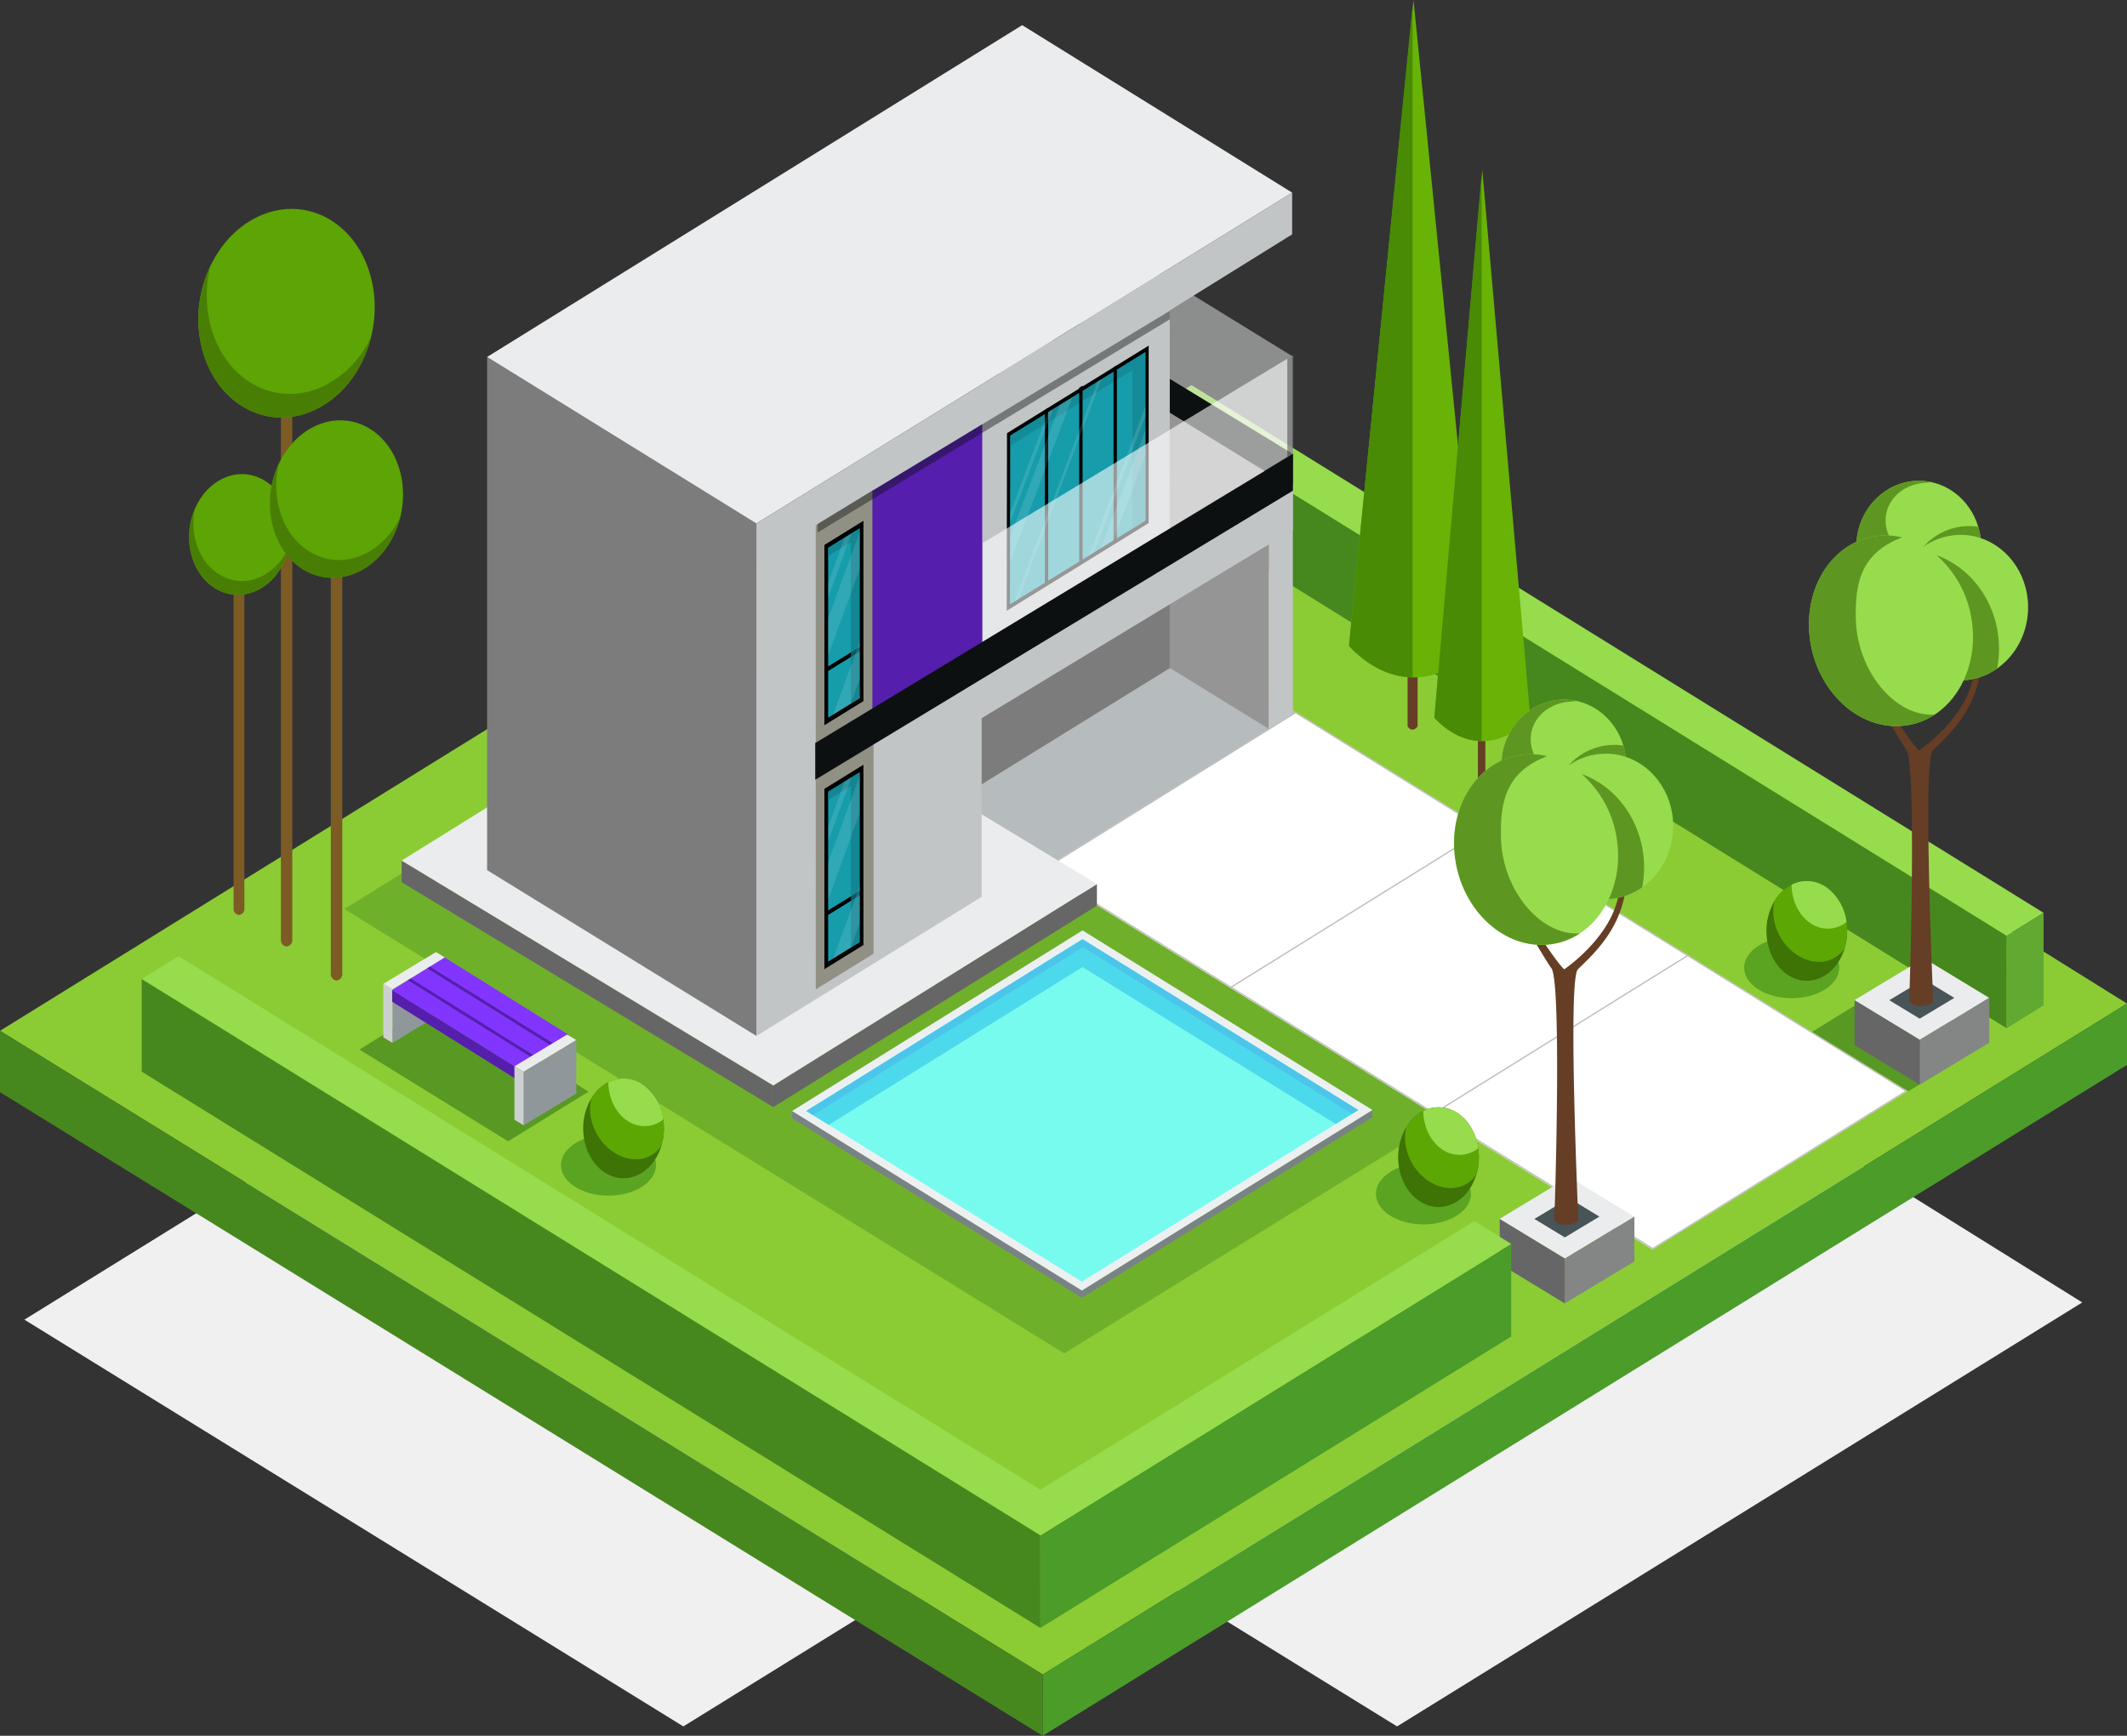 <svg xmlns="http://www.w3.org/2000/svg" viewBox="0 0 697.342 569.245">
    <rect x="0" y="0" width="697.342" height="569.245" fill="#333333" stroke="none"/>
    <defs>
        <style>
            .cls-1 {
                isolation: isolate;
            }
            
            .cls-2 {
                fill: #f0f0f0;
            }
            
            .cls-3 {
                fill: #8bcc34;
            }
            
            .cls-4 {
                fill: #4b9c29;
            }
            
            .cls-42,
            .cls-5,
            .cls-8 {
                fill: #47881e;
            }
            
            .cls-6 {
                fill: #97dc4c;
            }
            
            .cls-7 {
                fill: #62a932;
            }
            
            .cls-8 {
                opacity: 0.4;
            }
            
            .cls-9 {
                fill: #798285;
            }
            
            .cls-12,
            .cls-13,
            .cls-18,
            .cls-29,
            .cls-32,
            .cls-33,
            .cls-36,
            .cls-9 {
                mix-blend-mode: multiply;
            }
            
            .cls-10 {
                fill: #edf0f1;
            }
            
            .cls-11 {
                fill: #78fbef;
            }
            
            .cls-12 {
                fill: #4cd9eb;
            }
            
            .cls-13 {
                fill: #4cc5eb;
            }
            
            .cls-14 {
                fill: #7c5b25;
            }
            
            .cls-15 {
                fill: #5da405;
            }
            
            .cls-16 {
                fill: #497e05;
            }
            
            .cls-17,
            .cls-30,
            .cls-34 {
                fill: #fff;
            }
            
            .cls-18 {
                fill: #7b8487;
                opacity: 0.55;
            }
            
            .cls-19 {
                fill: #bdbdbd;
            }
            
            .cls-20 {
                fill: #666;
            }
            
            .cls-21 {
                fill: #ebeced;
            }
            
            .cls-22 {
                fill: #e7e9e9;
                opacity: 0.5;
            }
            
            .cls-23,
            .cls-32,
            .cls-35 {
                fill: #0d1011;
            }
            
            .cls-24 {
                fill: #959595;
            }
            
            .cls-25 {
                fill: #7c7c7c;
            }
            
            .cls-26 {
                fill: #c1c5c6;
            }
            
            .cls-27 {
                fill: #909084;
            }
            
            .cls-28 {
                fill: #169cab;
            }
            
            .cls-29,
            .cls-33 {
                fill: #127d89;
            }
            
            .cls-29 {
                opacity: 0.7;
            }
            
            .cls-30 {
                opacity: 0.12;
            }
            
            .cls-31 {
                fill: #551ead;
            }
            
            .cls-32 {
                opacity: 0.42;
            }
            
            .cls-33 {
                opacity: 0.56;
            }
            
            .cls-34 {
                opacity: 0.59;
            }
            
            .cls-35 {
                opacity: 0.39;
            }
            
            .cls-36 {
                fill: #005b00;
                opacity: 0.35;
            }
            
            .cls-37 {
                fill: #3d7405;
            }
            
            .cls-38 {
                fill: #5da705;
            }
            
            .cls-39 {
                fill: #653e25;
            }
            
            .cls-40 {
                fill: #68b305;
            }
            
            .cls-41 {
                fill: #498b05;
            }
            
            .cls-42 {
                opacity: 0.75;
            }
            
            .cls-43 {
                fill: #90979a;
            }
            
            .cls-44 {
                fill: #cdd0d1;
            }
            
            .cls-45 {
                fill: #8235ff;
            }
            
            .cls-46 {
                fill: #485458;
            }
            
            .cls-47 {
                fill: #848686;
            }
            
            .cls-48 {
                fill: #5d9721;
            }
        </style>
    </defs>
    <title>realstate</title>
    <g class="cls-1">
        <g id="Layer_1" data-name="Layer 1">
            <polygon class="cls-2" points="8 432.774 233.611 293.021 448.668 427.129 224.033 566.166 8 432.774" />
            <polygon class="cls-2" points="242 432.774 467.611 293.021 682.668 427.129 458.033 566.166 242 432.774" />
            <polygon class="cls-3" points="0 338.05 357.022 116.895 697.342 329.116 341.865 549.137 0 338.05" />
            <polygon class="cls-4" points="341.841 569.245 697.342 349.224 697.342 329.116 341.865 549.137 341.841 569.245" />
            <polygon class="cls-5" points="341.841 569.245 0 358.159 0 338.05 341.865 549.137 341.841 569.245" />
            <polygon class="cls-5" points="657.907 306.866 378.569 133.808 378.569 164.171 657.907 337.224 657.907 306.866" />
            <path class="cls-6" d="M425.9,218.563,705.226,391.612h0l12.104-7.495L437.959,211.036Z" transform="translate(-47.331 -84.755)" />
            <polygon class="cls-7" points="669.994 299.364 657.894 306.857 657.881 337.217 669.994 329.716 669.994 299.364" />
            <polygon class="cls-8" points="112.853 298.091 241.56 218.477 476.539 365.009 348.899 443.84 112.853 298.091" />
            <polygon class="cls-9" points="354.751 423.156 259.673 364.295 259.685 366.76 354.693 425.632 449.951 366.435 449.953 364.004 354.751 423.156" />
            <polygon class="cls-10" points="353.966 305.707 259.685 364.344 354.693 423.219 449.951 364.021 354.907 305.124 353.966 305.707" />
            
            <polygon class="cls-11" points="445.282 364.025 354.909 308.019 264.351 364.34 354.691 420.322 445.282 364.025"/>
            
            <polygon class="cls-12" points="354.909 317.148 437.927 368.598 445.282 364.025 354.909 308.019 264.351 364.34 271.703 368.894 354.909 317.148" />
            <polygon class="cls-13" points="355.028 310.631 443.24 365.297 445.282 364.025 354.909 308.019 264.351 364.34 266.514 365.678 355.028 310.631" />
            <g id="tree1">
                <path class="cls-14" d="M143.163,392.847a2.126,2.126,0,0,1-1.872,2.308h0a2.125,2.125,0,0,1-1.87-2.308V187.128a2.125,2.125,0,0,1,1.87-2.314h0a2.126,2.126,0,0,1,1.872,2.314Z" transform="translate(-47.331 -84.755)" />
                <path class="cls-15" d="M168.562,174.345c5.264,17.445-2.688,37.467-17.762,44.714-15.068,7.25-31.556-1.02-36.821-18.462-5.258-17.438,2.692-37.456,17.762-44.708C146.815,148.639,163.299,156.905,168.562,174.345Z" transform="translate(-47.331 -84.755)" />
                <path class="cls-16" d="M153.557,211.312c-15.067,7.25-31.555-1.019-36.82-18.461a39.686,39.686,0,0,1-.435-20.849,40.204,40.204,0,0,0-2.323,28.595c5.266,17.443,21.753,25.712,36.821,18.462,9.14-4.395,15.655-13.49,18.199-23.857A33.638,33.638,0,0,1,153.557,211.312Z" transform="translate(-47.331 -84.755)" />
            </g>
            <g id="tree2">
                <path class="cls-14" d="M127.457,382.643a2.012,2.012,0,0,1-1.773,2.185h0a2.011,2.011,0,0,1-1.773-2.185V245.909a2.014,2.014,0,0,1,1.773-2.194h0a2.015,2.015,0,0,1,1.773,2.194Z" transform="translate(-47.331 -84.755)" />
                <path class="cls-15" d="M141.394,251.789c3.481,9.936-.599,21.685-9.111,26.238-8.51,4.55-18.234.185-21.716-9.749-3.478-9.932.601-21.678,9.111-26.233C128.191,237.491,137.914,241.856,141.394,251.789Z" transform="translate(-47.331 -84.755)" />
                <path class="cls-16" d="M133.677,273.488c-8.51,4.553-18.234.187-21.716-9.747a22.921,22.921,0,0,1-.781-12.019,23.202,23.202,0,0,0-.613,16.556c3.482,9.934,13.206,14.299,21.716,9.749,5.162-2.763,8.69-8.17,9.894-14.214A19.391,19.391,0,0,1,133.677,273.488Z" transform="translate(-47.331 -84.755)" />
            </g>  
            <g id="tree3">
                <path class="cls-14" d="M159.547,403.99a2.137,2.137,0,0,1-1.882,2.319h0a2.137,2.137,0,0,1-1.88-2.319V250.339a2.135,2.135,0,0,1,1.88-2.325h0a2.136,2.136,0,0,1,1.882,2.325Z" transform="translate(-47.331 -84.755)" />
                <path class="cls-15" d="M178.248,238.512c3.975,13.17-2.029,28.286-13.409,33.758-11.375,5.472-23.823-.771-27.797-13.939-3.971-13.164,2.032-28.277,13.41-33.752C161.831,219.104,174.275,225.346,178.248,238.512Z" transform="translate(-47.331 -84.755)" />
                <path class="cls-16" d="M166.92,266.42c-11.375,5.474-23.822-.769-27.797-13.936a29.97,29.97,0,0,1-.329-15.741,30.358,30.358,0,0,0-1.753,21.589c3.975,13.167,16.422,19.41,27.797,13.939,6.9-3.319,11.819-10.185,13.739-18.011A25.387,25.387,0,0,1,166.92,266.42Z" transform="translate(-47.331 -84.755)" />
            </g>    
            <polygon class="cls-17" points="541.756 409.752 625.296 357.833 384.39 208.508 300.885 260.446 541.756 409.752" />
            
            <path class="cls-19" d="M672.709,442.563l-71.681-44.432h0l-.023-.015-128.526-79.667h0l-.039-.025-.285-.176h-.001l-.075-.046-83.506,51.937.066.04,61.866,38.349h0l.077.049,66.892,41.462.048.03h0l71.648,44.411,22.047-13.702,61.069-37.982.024.014Zm-72.481-44.432-82.696,51.434-66.215-41.044,82.694-51.434ZM389.385,370.132l82.693-51.434,61.533,38.141L450.917,408.273Zm199.806,123.848-71.256-44.166,82.694-51.434,71.258,44.169Z" transform="translate(-47.331 -84.755)" />
            
            <g id="house">
                <polygon class="cls-18" points="424.732 233.502 384.39 208.508 300.885 260.446 341.194 285.416 424.732 233.502" />
                <polygon class="cls-20" points="131.676 282.195 131.676 289.307 253.519 363.079 253.519 355.964 131.676 282.195" />
                <polygon class="cls-20" points="359.628 289.916 253.519 355.964 253.519 363.079 359.628 297.026 359.628 289.916" />
                <polygon class="cls-21" points="359.628 289.916 253.519 355.964 131.676 282.216 237.8 216.166 359.628 289.916" />
                <polygon class="cls-22" points="335.229 62.395 423.615 116.772 423.615 149.579 335.229 95.203 335.229 62.395" />
                <polygon class="cls-23" points="327.569 90.122 423.867 148.854 423.867 160.892 327.569 102.163 327.569 90.122" />
                <polygon class="cls-24" points="327.592 100.932 415.976 155.308 415.976 239.013 327.592 184.632 327.592 100.932" />
                <polygon class="cls-25" points="383.494 171.711 309.654 217.328 309.654 264.741 383.494 219.126 383.494 171.711" />
                <polygon class="cls-25" points="159.699 117.067 247.985 171.676 248.002 339.733 159.699 285.356 159.699 117.067" />
                <polygon class="cls-26" points="415.957 166.656 415.957 239.013 423.867 234.125 423.867 161.77 415.957 166.656" />
                <polygon class="cls-26" points="423.867 158.398 267.826 252.862 267.826 268.223 423.867 173.758 423.867 158.398" />
                <polygon class="cls-21" points="335.126 8.245 159.699 117.067 247.985 171.676 423.635 63.175 335.126 8.245" />
                <polygon class="cls-26" points="247.985 171.676 248.002 339.733 321.841 294.116 321.841 214.886 383.494 176.8 383.524 101.785 423.635 76.859 423.635 63.175 247.985 171.676" />
                <polygon class="cls-27" points="286.396 160.58 267.438 172.295 267.454 324.453 286.396 312.751 286.396 160.58" />
                <polygon points="283.074 229.919 283.074 170.801 270.285 178.708 270.285 237.827 283.074 229.919" />
                <path class="cls-28" d="M318.844,264.398v55.725c2.475-1.532,9.291-5.742,10.33-6.388V258.015C326.705,259.54,319.884,263.754,318.844,264.398Z" transform="translate(-47.331 -84.755)" />
                <path d="M330.032,297.877v-1.478l-12.249,7.569v1.481C320.195,303.957,326.748,299.907,330.032,297.877Z" transform="translate(-47.331 -84.755)" />
                <path class="cls-29" d="M318.844,264.398v2.681c2.492-1.541,5.857-3.617,7.446-4.601V315.519c1.391-.857,2.513-1.552,2.884-1.783V258.015C326.705,259.54,319.884,263.754,318.844,264.398Z" transform="translate(-47.331 -84.755)" />
                <path class="cls-30" d="M324.26,261.051l-5.416,14.936v4.726l7.684-21.061C325.804,260.098,325.03,260.575,324.26,261.051ZM318.844,287.55v12.212l10.33-28.305V259.25Zm7.409,27.993,2.921-8.011V295.322l-8.679,23.78C322.203,318.05,324.451,316.659,326.253,315.543Z" transform="translate(-47.331 -84.755)" />
                <polygon points="283.074 309.914 283.074 250.796 270.285 258.704 270.285 317.82 283.074 309.914" />
                <path class="cls-28" d="M318.844,344.393v55.721c2.475-1.525,9.291-5.741,10.33-6.384V338.008C326.705,339.536,319.884,343.75,318.844,344.393Z" transform="translate(-47.331 -84.755)" />
                <path d="M330.032,377.872v-1.478l-12.249,7.568v1.479C320.195,383.952,326.748,379.902,330.032,377.872Z" transform="translate(-47.331 -84.755)" />
                <path class="cls-29" d="M318.844,344.393v2.68c2.492-1.538,5.857-3.618,7.446-4.601v53.046c1.391-.864,2.513-1.555,2.884-1.788V338.008C326.705,339.536,319.884,343.75,318.844,344.393Z" transform="translate(-47.331 -84.755)" />
                <path class="cls-30" d="M324.26,341.046l-5.416,14.936v4.725l7.684-21.061C325.804,340.091,325.03,340.569,324.26,341.046Zm-5.416,26.497v12.212l10.33-28.306V339.242Zm7.409,27.993,2.921-8.011V375.317l-8.679,23.778C322.203,398.044,324.451,396.652,326.253,395.537Z" transform="translate(-47.331 -84.755)" />
                <polygon class="cls-31" points="286.014 160.954 286.014 233.654 322.036 211.4 322.036 139.133 286.014 160.954" />
                <polygon class="cls-23" points="423.867 148.881 267.282 243.676 267.282 255.719 423.867 160.922 423.867 148.881" />
                <polygon class="cls-32" points="383.53 101.916 268.046 171.827 268.046 174.619 383.53 104.707 383.53 101.916" />
                <polygon points="330.157 142.051 330.058 200.298 376.591 171.538 376.591 113.354 330.157 142.051" />
                <path class="cls-28" d="M378.536,227.608c-.007,1.494-.093,51.508-.098,55.347,2.805-1.729,43.346-26.788,44.436-27.46V200.201C420.076,201.933,379.621,226.934,378.536,227.608Z" transform="translate(-47.331 -84.755)" />
                <path class="cls-33" d="M378.536,227.608c0,.209-.007,1.406-.009,3.307,10.666-6.593,37.828-23.381,40.103-24.786v51.988c2.458-1.516,4.039-2.494,4.244-2.622V200.201C420.076,201.933,379.621,226.934,378.536,227.608Z" transform="translate(-47.331 -84.755)" />
                <path d="M413.503,262.198V204.535c-.36.224-.73.447-1.09.674v57.664C412.773,262.644,413.143,262.418,413.503,262.198Z" transform="translate(-47.331 -84.755)" />
                <path d="M402.246,268.885V211.224c-.36.227-.726.451-1.09.673v57.662C401.52,269.332,401.886,269.108,402.246,268.885Z" transform="translate(-47.331 -84.755)" />
                <path d="M390.989,276.18v-57.663c-.36.225-.724.453-1.089.679v57.66C390.266,276.63,390.629,276.404,390.989,276.18Z" transform="translate(-47.331 -84.755)" />
                <path class="cls-30" d="M407.165,209.91,379.935,282.034q.556-.342,1.278-.792l27.237-72.127C408.023,209.377,407.596,209.645,407.165,209.91Zm-2.785,57.014c.522-.321,1.046-.642,1.563-.962L422.874,221.099v-3.158Zm7.936-4.902L422.874,234.031V225.736l-14.649,38.81C409.648,263.671,411.016,262.824,412.316,262.021ZM390.981,219.911l-12.493,33.116c0,1.06-.003,2.128-.003,3.193l14.063-37.274Q391.753,219.437,390.981,219.911Zm3.861-2.383-16.369,43.357c-.001,2.898-.007,5.712-.011,8.313l20.457-54.192C397.544,215.856,396.177,216.701,394.842,217.528Z" transform="translate(-47.331 -84.755)" />
                <polygon class="cls-34" points="322.203 178.069 322.203 210.334 423.867 148.791 423.867 116.526 322.203 178.069" />
                <polygon class="cls-35" points="422.047 117.624 422.047 149.889 423.867 148.791 423.867 116.526 422.047 117.624" />
            </g>
            
            <path class="cls-36" d="M529.597,476.267c0,5.536-6.979,10.023-15.587,10.023s-15.586-4.487-15.586-10.023c0-5.535,6.979-10.021,15.586-10.021S529.597,470.732,529.597,476.267Z" transform="translate(-47.331 -84.755)" />
            <path class="cls-37" d="M530.561,472.116c-3.522,7.918-11.574,10.81-17.981,6.46-6.41-4.351-8.751-14.298-5.229-22.217,3.522-7.92,11.573-10.811,17.983-6.461C531.742,454.25,534.083,464.196,530.561,472.116Z" transform="translate(-47.331 -84.755)" />
            <path class="cls-38" d="M515.528,471.945c5.826,3.955,12.533,2.955,15.833-2.037,2.245-7.478-.202-16.054-6.027-20.01-5.826-3.955-12.998-1.911-16.903,4.44C506.791,460.457,509.702,467.988,515.528,471.945Z" transform="translate(-47.331 -84.755)" />
            <path class="cls-6" d="M525.334,449.898a10.98,10.98,0,0,0-11.375-.8c.082,5.072,2.284,9.952,6.141,12.569a9.935,9.935,0,0,0,11.878-.334A16.567,16.567,0,0,0,525.334,449.898Z" transform="translate(-47.331 -84.755)" />
            <path class="cls-36" d="M650.333,402.083c0,5.535-6.98,10.022-15.587,10.022s-15.585-4.487-15.585-10.022c0-5.536,6.978-10.022,15.585-10.022S650.333,396.547,650.333,402.083Z" transform="translate(-47.331 -84.755)" />
            <path class="cls-37" d="M651.298,397.932c-3.522,7.917-11.573,10.81-17.982,6.459-6.409-4.351-8.75-14.298-5.229-22.217,3.522-7.919,11.573-10.811,17.984-6.46C652.477,380.065,654.82,390.012,651.298,397.932Z" transform="translate(-47.331 -84.755)" />
            <path class="cls-38" d="M636.265,397.761c5.827,3.954,12.532,2.954,15.833-2.038,2.246-7.478-.201-16.054-6.026-20.009-5.826-3.956-12.998-1.911-16.904,4.439C627.528,386.271,630.438,393.803,636.265,397.761Z" transform="translate(-47.331 -84.755)" />
            <path class="cls-6" d="M646.071,375.714a10.978,10.978,0,0,0-11.375-.8c.082,5.071,2.283,9.951,6.14,12.569a9.938,9.938,0,0,0,11.879-.334A16.566,16.566,0,0,0,646.071,375.714Z" transform="translate(-47.331 -84.755)" />
            
            <g id="tree6">
                <path class="cls-39" d="M512.099,322.826a1.989,1.989,0,0,1-1.684,1.198,1.82,1.82,0,0,1-1.604-1.198V289.088h3.287Z" transform="translate(-47.331 -84.755)" />
                <path class="cls-40" d="M510.751,306.905c7.81,0,15.079-3.803,21.171-10.324L510.751,84.755,489.58,296.581C495.673,303.102,502.94,306.905,510.751,306.905Z" transform="translate(-47.331 -84.755)" />
                <path class="cls-41" d="M510.447,86.566l-20.867,210.016c6.014,6.435,13.171,10.217,20.867,10.314Z" transform="translate(-47.331 -84.755)" />
            </g>
            <g id="tree7">
                <path class="cls-39" d="M534.31,339.639a1.479,1.479,0,0,1-1.251.89,1.353,1.353,0,0,1-1.192-.89V314.56h2.443Z" transform="translate(-47.331 -84.755)" />
                <path class="cls-40" d="M533.308,327.805c5.806,0,11.209-2.826,15.736-7.674l-15.736-179.569-15.736,179.569C522.099,324.978,527.502,327.805,533.308,327.805Z" transform="translate(-47.331 -84.755)" />
                <path class="cls-41" d="M533.081,141.908l-15.51,178.223c4.469,4.784,9.79,7.594,15.51,7.667Z" transform="translate(-47.331 -84.755)" />
            </g>  
            <g id="bench">
                <polygon class="cls-42" points="117.837 344.185 144.418 327.742 192.945 358.003 166.585 374.283 117.837 344.185" />
                <polygon class="cls-21" points="125.669 322.65 128.666 324.47 145.93 314.046 142.932 312.225 125.669 322.65" />
                <polygon class="cls-43" points="145.947 314.036 128.666 324.47 128.666 342 145.947 331.565 145.947 314.036" />
                <polygon class="cls-44" points="125.656 322.639 125.656 340.169 128.666 342 128.666 324.47 125.656 322.639" />
                <polygon class="cls-45" points="169.11 349.991 186.379 339.309 145.793 314.001 128.573 324.698 169.11 349.991" />
                <path class="cls-31" d="M188.29,401.759l-.892.554L227.96,427.623l.892-.553Zm-7.201,4.473,40.548,25.3.892-.553L181.981,405.677Z" transform="translate(-47.331 -84.755)" />
                <polygon class="cls-31" points="169.11 353.82 169.11 349.991 128.573 324.698 128.573 328.526 169.11 353.82" />
                <polygon class="cls-21" points="168.672 349.69 171.671 351.508 188.935 341.086 185.936 339.264 168.672 349.69" />
                <polygon class="cls-43" points="188.952 341.076 171.671 351.508 171.671 369.039 188.952 358.605 188.952 341.076" />
                <polygon class="cls-44" points="168.661 349.678 168.661 367.207 171.671 369.039 171.671 351.508 168.661 349.678" />
            </g>    
            <ellipse class="cls-36" cx="199.487" cy="382.08" rx="15.586" ry="10.022" />
            <path class="cls-37" d="M263.369,462.684c-3.522,7.918-11.573,10.811-17.982,6.46-6.41-4.352-8.749-14.299-5.229-22.217,3.523-7.921,11.575-10.812,17.983-6.462C264.55,444.818,266.891,454.764,263.369,462.684Z" transform="translate(-47.331 -84.755)" />
            <path class="cls-38" d="M248.336,462.512c5.827,3.957,12.533,2.956,15.834-2.036,2.246-7.478-.202-16.054-6.029-20.011-5.826-3.954-12.998-1.91-16.901,4.441C239.599,451.025,242.51,458.556,248.336,462.512Z" transform="translate(-47.331 -84.755)" />
            <path class="cls-6" d="M258.141,440.465a10.973,10.973,0,0,0-11.374-.798c.083,5.071,2.285,9.951,6.141,12.568a9.933,9.933,0,0,0,11.878-.334A16.562,16.562,0,0,0,258.141,440.465Z" transform="translate(-47.331 -84.755)" />
            <polygon class="cls-42" points="620.014 322.391 594.123 338.379 625.691 357.872 651.424 341.979 620.014 322.391" />
            <polygon class="cls-21" points="630.745 314.245 607.961 328.003 629.383 341.007 652.166 327.251 630.745 314.245" />
            <path class="cls-46" d="M666.738,412.766c3.044,1.846,9.117,5.535,9.977,6.057.941-.567,7.865-4.724,11.336-6.823-3.043-1.849-9.117-5.536-9.979-6.061C677.134,406.509,670.207,410.665,666.738,412.766Z" transform="translate(-47.331 -84.755)" />
            <polygon class="cls-47" points="652.189 327.237 629.383 341.007 629.383 355.72 652.189 341.952 652.189 327.237" />
            <polygon class="cls-20" points="608.031 328.023 608.031 342.736 629.383 355.72 629.383 341.007 608.031 328.023" />
            
            <g id="tree5">
                <path class="cls-39" d="M694.541,304.639c-1.231,14.89-17.986,26.223-17.986,26.223-1.443-.837-9.273-12.204-11.567-16.952-.425.175-1.759.811-2.207.961.693,1.063,7.725,13.245,9.533,15.671,3.34,4.473,1.267,75.892.94,82.397-.025.277,1.133,1.804,3.711,1.765,2.17-.034,3.885-.806,4.143-1.631.075-.238-3.518-78.851-.109-82.193,5.009-4.914,14.331-13.186,15.773-27.373A5.028,5.028,0,0,1,694.541,304.639Z" transform="translate(-47.331 -84.755)" />
                <path class="cls-6" d="M655.977,262.437c.904-11.814,10.601-20.731,21.8-19.96,9.901.681,17.677,8.713,18.913,18.745,9.583,3.169,16.228,13.085,15.505,24.322-.784,12.197-9.967,21.658-21.053,22.301-3.99,8.58-11.599,14.496-20.826,14.993-14.755.794-28.059-12.543-29.733-29.794C639.249,279.255,645.769,267.143,655.977,262.437Z" transform="translate(-47.331 -84.755)" />
                <path class="cls-48" d="M691.569,260.211a21.054,21.054,0,0,0-13.655,3.883,19.917,19.917,0,0,1,16.246-6.768c.595.041,1.178.118,1.755.213a23.419,23.419,0,0,1,.769,3.68A20.852,20.852,0,0,0,691.569,260.211Z" transform="translate(-47.331 -84.755)" />
                <path class="cls-48" d="M655.977,262.437a22.577,22.577,0,0,1,8.293-2.058,23.187,23.187,0,0,1,2.332.001c-3.645-8.368,2.405-16.671,11.868-17.277.746-.047,1.478-.182,2.215-.202a19.133,19.133,0,0,0-2.908-.424C666.577,241.706,656.881,250.623,655.977,262.437Z" transform="translate(-47.331 -84.755)" />
                <path class="cls-48" d="M694.001,290.167a35.203,35.203,0,0,0-11.771-23.329c12.673,4.577,21.371,17.87,20.405,32.903a35.238,35.238,0,0,1-.544,4.252,21.126,21.126,0,0,1-10.95,3.854A34.14,34.14,0,0,0,694.001,290.167Z" transform="translate(-47.331 -84.755)" />
                <path class="cls-48" d="M664.269,260.378a23.493,23.493,0,0,1,6.649.597c-12.969,5.063-15.491,14.059-15.139,26.9.458,16.597,12.263,31.255,24.793,31.239.366-.001.736-.017,1.103-.039a22.739,22.739,0,0,1-11.36,3.763c-14.755.794-28.059-12.543-29.733-29.794C638.914,275.795,649.518,261.174,664.269,260.378Z" transform="translate(-47.331 -84.755)" />
            </g>
            
            <polygon class="cls-21" points="514.393 385.976 491.61 399.734 513.032 412.738 535.815 398.982 514.393 385.976" />
            <path class="cls-46" d="M550.387,484.497c3.044,1.846,9.117,5.535,9.977,6.057.941-.567,7.865-4.724,11.336-6.823-3.043-1.849-9.117-5.536-9.979-6.061C560.782,478.24,553.856,482.396,550.387,484.497Z" transform="translate(-47.331 -84.755)" />
            <polygon class="cls-47" points="535.838 398.969 513.032 412.738 513.032 427.452 535.838 413.683 535.838 398.969" />
            <polygon class="cls-20" points="491.679 399.754 491.679 414.467 513.032 427.452 513.032 412.738 491.679 399.754" />
            
            <g id="tree4">
                <path class="cls-39" d="M578.19,376.388c-1.231,14.89-17.986,26.223-17.986,26.223-1.443-.837-9.273-12.204-11.567-16.952-.425.175-1.759.811-2.207.961.693,1.063,7.725,13.245,9.533,15.671,3.34,4.473,1.267,75.892.94,82.397-.025.277,1.133,1.804,3.711,1.765,2.17-.034,3.885-.806,4.143-1.631.075-.238-3.518-78.851-.109-82.193,5.009-4.914,14.331-13.186,15.773-27.373A5.027,5.027,0,0,1,578.19,376.388Z" transform="translate(-47.331 -84.755)" />
                <path class="cls-6" d="M539.625,334.186c.904-11.814,10.601-20.731,21.8-19.96,9.901.681,17.677,8.713,18.913,18.745,9.583,3.169,16.228,13.085,15.505,24.322-.784,12.197-9.967,21.658-21.053,22.301-3.99,8.58-11.599,14.496-20.826,14.993-14.755.794-28.059-12.543-29.733-29.794C522.898,351.004,529.418,338.893,539.625,334.186Z" transform="translate(-47.331 -84.755)" />
                <path class="cls-48" d="M575.218,331.96a21.054,21.054,0,0,0-13.655,3.883,19.917,19.917,0,0,1,16.246-6.768c.595.041,1.178.118,1.755.213a23.419,23.419,0,0,1,.769,3.68A20.851,20.851,0,0,0,575.218,331.96Z" transform="translate(-47.331 -84.755)" />
                <path class="cls-48" d="M539.625,334.186a22.577,22.577,0,0,1,8.293-2.058,23.187,23.187,0,0,1,2.332.001c-3.645-8.368,2.405-16.671,11.868-17.277.746-.047,1.478-.182,2.215-.202a19.132,19.132,0,0,0-2.908-.424C550.226,313.455,540.53,322.372,539.625,334.186Z" transform="translate(-47.331 -84.755)" />
                <path class="cls-48" d="M577.65,361.916a35.203,35.203,0,0,0-11.771-23.329c12.673,4.577,21.371,17.87,20.405,32.903a35.238,35.238,0,0,1-.544,4.252,21.126,21.126,0,0,1-10.95,3.854A34.14,34.14,0,0,0,577.65,361.916Z" transform="translate(-47.331 -84.755)" />
                <path class="cls-48" d="M547.918,332.128a23.493,23.493,0,0,1,6.649.597c-12.969,5.063-15.491,14.059-15.139,26.9.458,16.597,12.263,31.255,24.793,31.239.366-.001.736-.017,1.103-.039a22.738,22.738,0,0,1-11.36,3.763c-14.755.794-28.059-12.543-29.733-29.794C522.563,347.544,533.166,332.924,547.918,332.128Z" transform="translate(-47.331 -84.755)" />
            </g>
            
            <polygon class="cls-4" points="341.088 533.877 495.447 438.302 495.447 407.94 341.102 503.517 341.088 533.877" />
            <polygon class="cls-6" points="495.447 407.94 483.388 400.413 341.092 488.542 58.52 313.558 46.461 321.086 341.081 503.517 341.092 503.509 341.102 503.517 495.447 407.94" />
            <polygon class="cls-5" points="341.094 533.877 46.461 351.448 46.461 321.086 341.081 503.517 341.094 533.877" />
        </g>
    </g>
</svg>